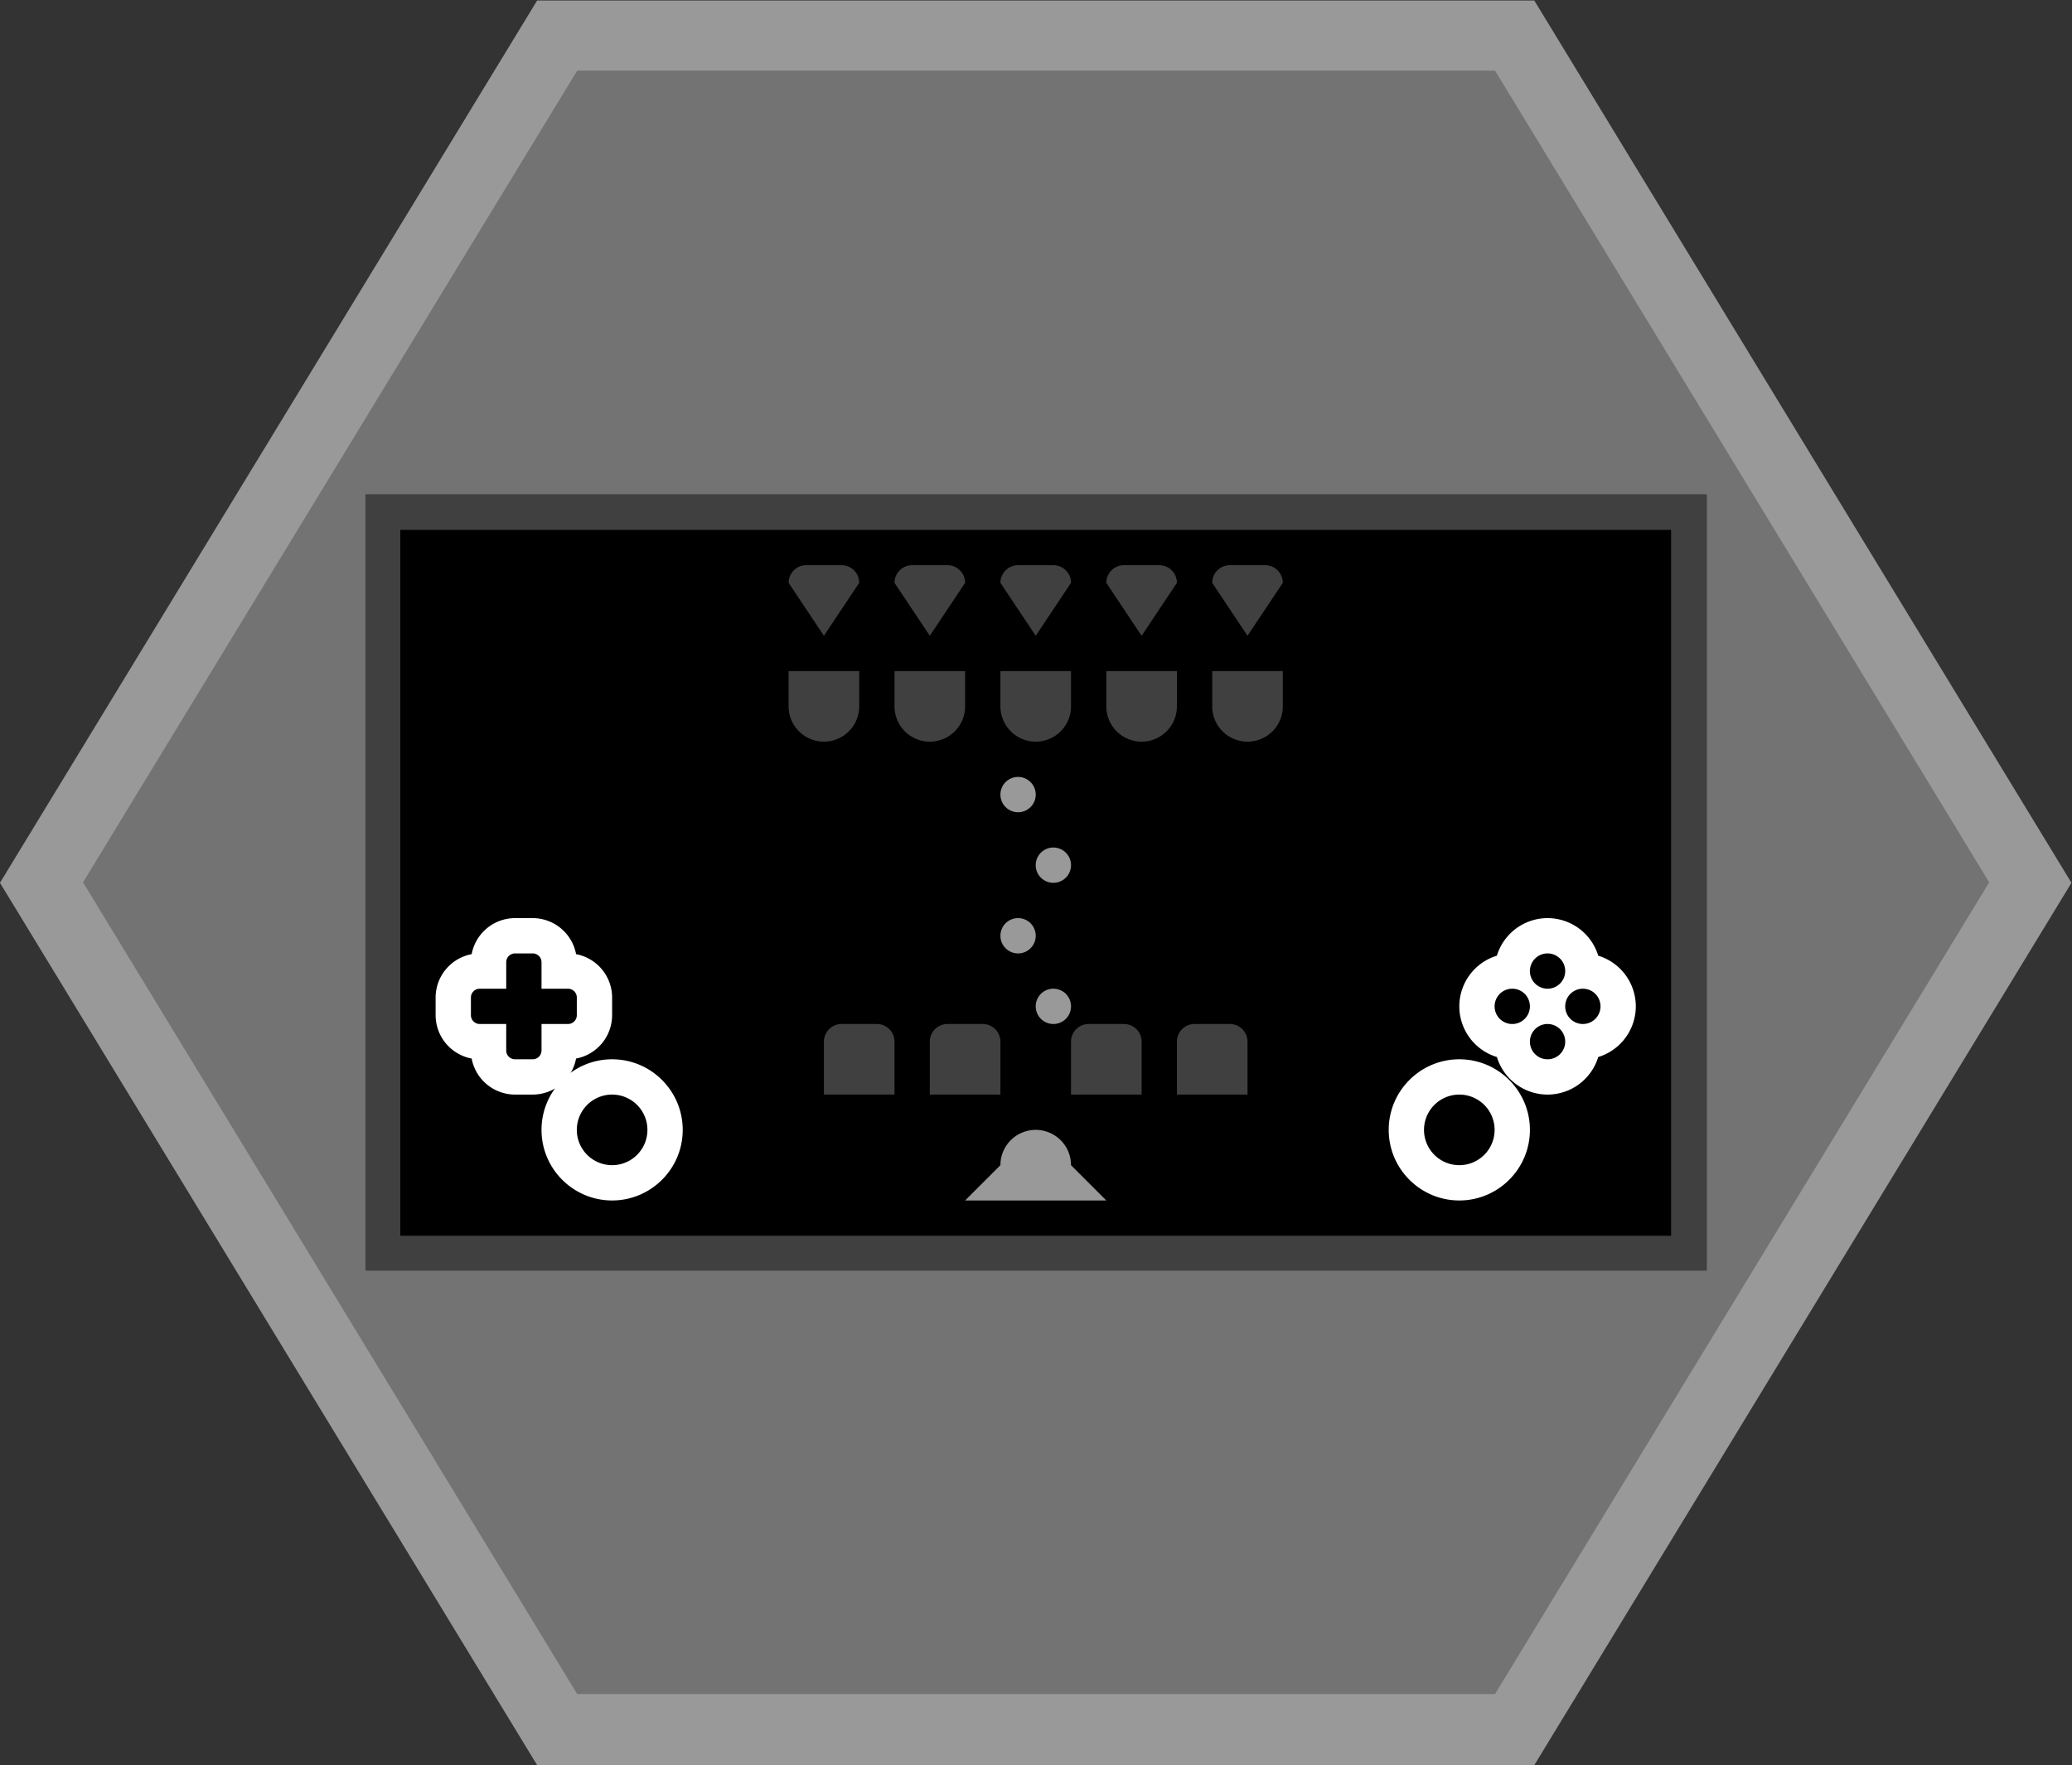<svg xmlns="http://www.w3.org/2000/svg" xml:space="preserve" width="312.974" height="266.667"><rect width="100%" height="100%" fill="#333333" stroke="none"/><defs><clipPath id="a" clipPathUnits="userSpaceOnUse"><path d="M0 256h256V0H0Z"/></clipPath><clipPath id="b" clipPathUnits="userSpaceOnUse"><path d="M10.635 228h234.73V28H10.635Z"/></clipPath><clipPath id="c" clipPathUnits="userSpaceOnUse"><path d="M0 256h256V0H0Z"/></clipPath></defs><g clip-path="url(#a)" transform="matrix(1.333 0 0 -1.333 -14.18 304)"><g clip-path="url(#b)" style="opacity:.5"><path d="M0 0h-112.992l-2.338-3.84-56-92-2.532-4.16 2.532-4.159 56-92 2.338-3.841H0l2.338 3.841 56 92L60.869-100l-2.531 4.16-56 92z" style="fill:#fff;fill-opacity:1;fill-rule:nonzero;stroke:none" transform="translate(184.496 228)"/></g></g><path d="M0 0h-104l-56-92 56-92H0l56 92z" style="fill:#737373;fill-opacity:1;fill-rule:nonzero;stroke:none" transform="matrix(1.333 0 0 -1.333 225.82 10.667)"/><path d="M0 0h-152v-88H0v83.6z" style="fill:#404040;fill-opacity:1;fill-rule:nonzero;stroke:none" transform="matrix(1.333 0 0 -1.333 257.82 74.667)"/><path d="M200 88H56v80h144z" style="fill:#000;fill-opacity:1;fill-rule:nonzero;stroke:none" transform="matrix(1.333 0 0 -1.333 -14.18 304)"/><g clip-path="url(#c)" transform="matrix(1.333 0 0 -1.333 -14.18 304)"><path d="M0 0h-2a5.01 5.01 0 0 1-4.916-4.084A5.01 5.01 0 0 1-11-9v-2a5.01 5.01 0 0 1 4.084-4.916A5.01 5.01 0 0 1-2-20h2a5.01 5.01 0 0 1 4.916 4.084A5.01 5.01 0 0 1 9-11v2a5.01 5.01 0 0 1-4.084 4.916A5.01 5.01 0 0 1 0 0m0-4a1 1 0 0 0 1-1v-3h3a1 1 0 0 0 1-1v-2a1 1 0 0 0-1-1H1v-3a1 1 0 0 0-1-1h-2a1 1 0 0 0-1 1v3h-3a1 1 0 0 0-1 1v2a1 1 0 0 0 1 1h3v3a1 1 0 0 0 1 1z" style="fill:#fff;fill-opacity:1;fill-rule:nonzero;stroke:none" transform="translate(71 124)"/><path d="M0 0c-4.411 0-8-3.589-8-8s3.589-8 8-8 8 3.589 8 8-3.589 8-8 8m0-4a4 4 0 1 0 0-8 4 4 0 0 0 0 8" style="fill:#fff;fill-opacity:1;fill-rule:nonzero;stroke:none" transform="translate(80 108)"/><path d="M0 0c-4.411 0-8-3.589-8-8s3.589-8 8-8 8 3.589 8 8-3.589 8-8 8m0-4a4 4 0 1 0 0-8 4 4 0 0 0 0 8" style="fill:#fff;fill-opacity:1;fill-rule:nonzero;stroke:none" transform="translate(176 108)"/><path d="M0 0a6.01 6.01 0 0 1-5.742-4.258A6.01 6.01 0 0 1-10-10a6.01 6.01 0 0 1 4.258-5.742A6.01 6.01 0 0 1 0-20a6.01 6.01 0 0 1 5.742 4.258A6.01 6.01 0 0 1 10-10a6.01 6.01 0 0 1-4.258 5.742A6.01 6.01 0 0 1 0 0m0-12a2 2 0 1 0-.001-4.001A2 2 0 0 0 0-12m-4 4a2 2 0 1 0-.001-4.001A2 2 0 0 0-4-8m8 0a2 2 0 1 0-.001-4.001A2 2 0 0 0 4-8M0-4a2 2 0 1 0-.001-4.001A2 2 0 0 0 0-4" style="fill:#fff;fill-opacity:1;fill-rule:nonzero;stroke:none" transform="translate(186 124)"/><path d="m0 0-4 6a2 2 0 0 0 2 2h4a2 2 0 0 0 2-2Z" style="fill:#404040;fill-opacity:1;fill-rule:nonzero;stroke:none" transform="translate(104 156)"/><path d="m0 0-4 6a2 2 0 0 0 2 2h4a2 2 0 0 0 2-2Z" style="fill:#404040;fill-opacity:1;fill-rule:nonzero;stroke:none" transform="translate(116 156)"/><path d="M0 0a4 4 0 0 0-4 4v4h8V4a4 4 0 0 0-4-4" style="fill:#404040;fill-opacity:1;fill-rule:nonzero;stroke:none" transform="translate(128 144)"/><path d="M0 0a4 4 0 0 0-4 4v4h8V4a4 4 0 0 0-4-4" style="fill:#404040;fill-opacity:1;fill-rule:nonzero;stroke:none" transform="translate(140 144)"/><path d="M0 0a4 4 0 0 0-4 4v4h8V4a4 4 0 0 0-4-4" style="fill:#404040;fill-opacity:1;fill-rule:nonzero;stroke:none" transform="translate(152 144)"/><path d="M0 0a4 4 0 0 0-4 4v4h8V4a4 4 0 0 0-4-4" style="fill:#404040;fill-opacity:1;fill-rule:nonzero;stroke:none" transform="translate(116 144)"/><path d="M0 0a4 4 0 0 0-4 4v4h8V4a4 4 0 0 0-4-4" style="fill:#404040;fill-opacity:1;fill-rule:nonzero;stroke:none" transform="translate(104 144)"/><path d="m0 0-4 6a2 2 0 0 0 2 2h4a2 2 0 0 0 2-2Z" style="fill:#404040;fill-opacity:1;fill-rule:nonzero;stroke:none" transform="translate(128 156)"/><path d="m0 0-4 6a2 2 0 0 0 2 2h4a2 2 0 0 0 2-2Z" style="fill:#404040;fill-opacity:1;fill-rule:nonzero;stroke:none" transform="translate(140 156)"/><path d="m0 0-4 6a2 2 0 0 0 2 2h4a2 2 0 0 0 2-2Z" style="fill:#404040;fill-opacity:1;fill-rule:nonzero;stroke:none" transform="translate(152 156)"/><path d="M0 0h-8v6a2 2 0 0 0 2 2h4a2 2 0 0 0 2-2Z" style="fill:#404040;fill-opacity:1;fill-rule:nonzero;stroke:none" transform="translate(112 104)"/><path d="M0 0h-8v6a2 2 0 0 0 2 2h4a2 2 0 0 0 2-2Z" style="fill:#404040;fill-opacity:1;fill-rule:nonzero;stroke:none" transform="translate(124 104)"/><path d="M0 0h-8v6a2 2 0 0 0 2 2h4a2 2 0 0 0 2-2Z" style="fill:#404040;fill-opacity:1;fill-rule:nonzero;stroke:none" transform="translate(140 104)"/><path d="M0 0h-8v6a2 2 0 0 0 2 2h4a2 2 0 0 0 2-2Z" style="fill:#404040;fill-opacity:1;fill-rule:nonzero;stroke:none" transform="translate(152 104)"/><path d="M0 0a2 2 0 1 0 .001 4.001A2 2 0 0 0 0 0" style="fill:#999;fill-opacity:1;fill-rule:nonzero;stroke:none" transform="translate(130 112)"/><path d="M0 0a2 2 0 1 0 .001 4.001A2 2 0 0 0 0 0" style="fill:#999;fill-opacity:1;fill-rule:nonzero;stroke:none" transform="translate(126 120)"/><path d="M0 0a2 2 0 1 0 .001 4.001A2 2 0 0 0 0 0" style="fill:#999;fill-opacity:1;fill-rule:nonzero;stroke:none" transform="translate(126 136)"/><path d="M0 0a2 2 0 1 0 .001 4.001A2 2 0 0 0 0 0" style="fill:#999;fill-opacity:1;fill-rule:nonzero;stroke:none" transform="translate(130 128)"/><path d="M0 0a4 4 0 0 1-8 0l-4-4H4Z" style="fill:#999;fill-opacity:1;fill-rule:nonzero;stroke:none" transform="translate(132 96)"/></g></svg>